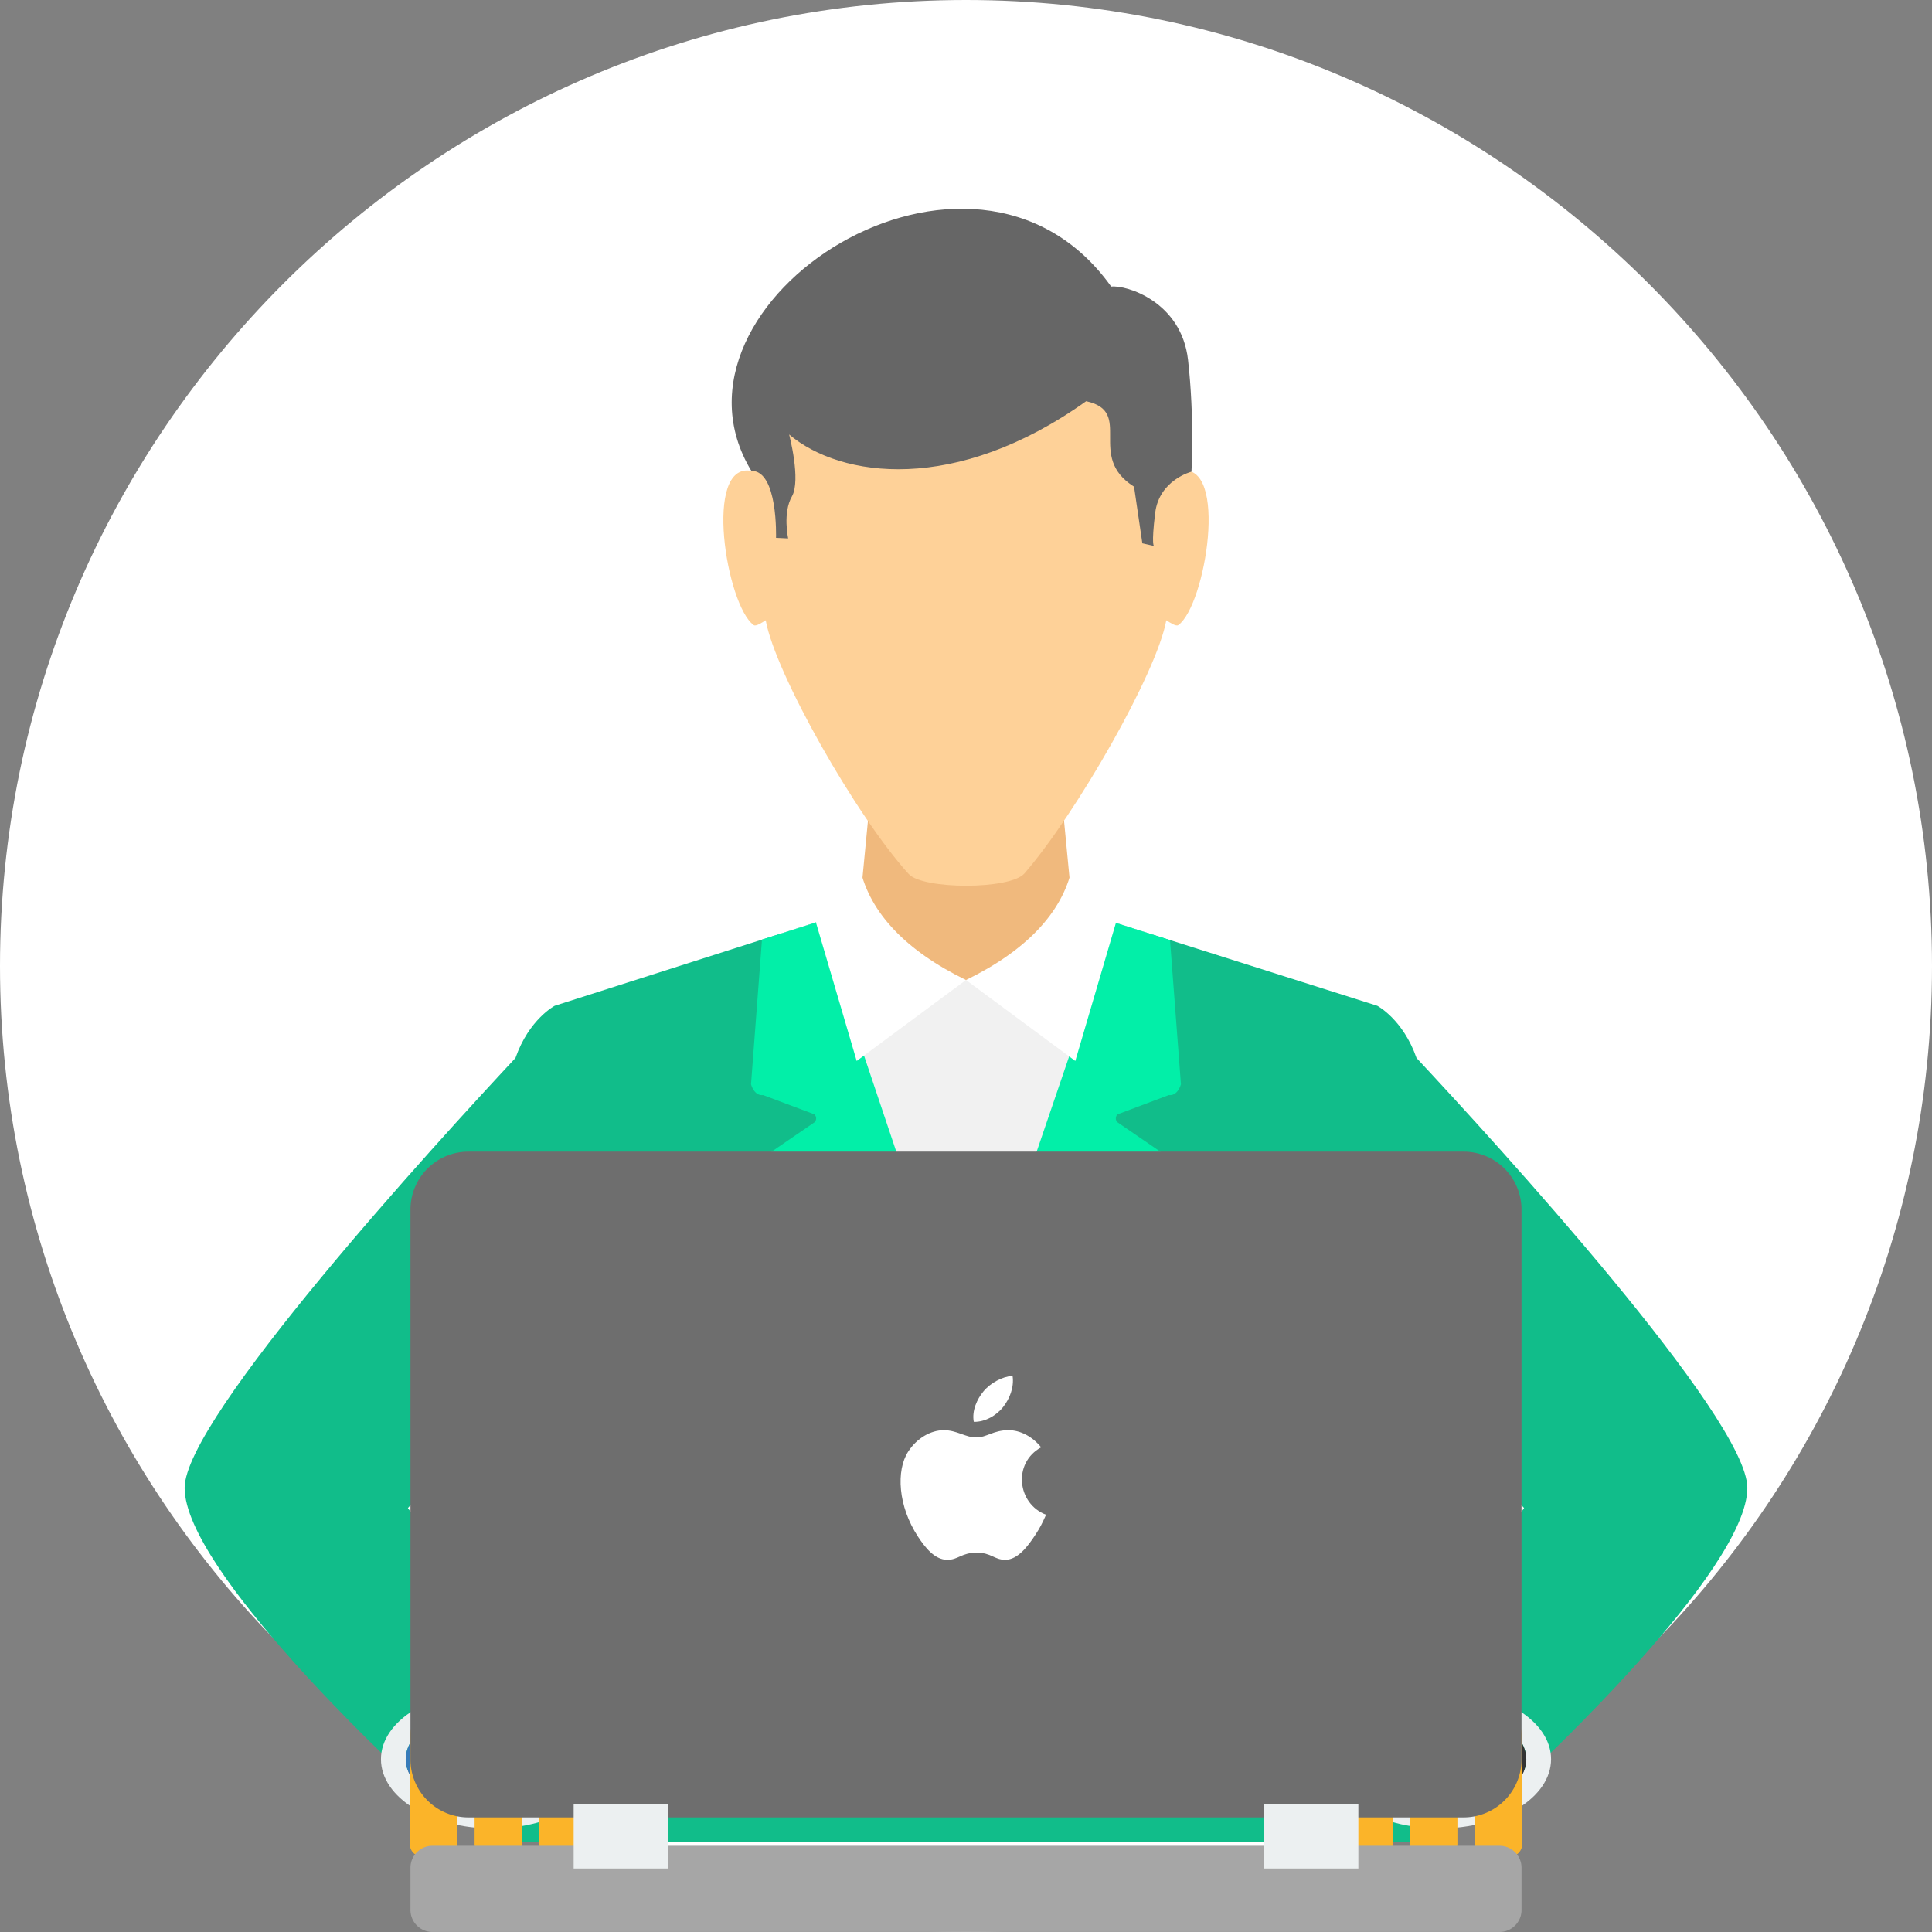 <svg width="132" height="132" xmlns="http://www.w3.org/2000/svg">
    <rect width="100%" height="100%" fill="#808080" stroke="none"/>
    <g fill-rule="nonzero" fill="none">
        <path d="M66 132c36.352 0 66-29.648 66-66 0-36.352-29.648-66-66-66C29.65 0 0 29.648 0 66c0 36.352 29.649 66 66 66z" fill="#FFF"
        />
        <path fill="#F0B97D" d="M59.842 50.442h12.314l.998 10.38 1.771 1.42 3.737 2.38L66 94.532 53.336 64.621l3.737-2.378 1.772-1.421z"
        />
        <path d="M55.954 62.955l-18.053 5.762s-1.757.914-2.683 3.567c-5.378 5.762-22.603 24.593-22.603 29.373 0 5.665 14.702 19.31 14.702 19.31h6.979v4.89h63.407v-4.89h6.98s14.701-13.645 14.701-19.31c0-4.782-17.227-23.613-22.603-29.374-.928-2.652-2.683-3.566-2.683-3.566l-17.93-5.683-1.522 4.462-8.647-.42-8.521.414-1.524-4.535zm-21.658 33.01l2.237 8.925-.395 9.43-1.842-2.108-6.426-9.179 6.426-7.068zm63.407 16.247l-1.84 1.994-.397-10.953 2.237-7.289 6.427 7.07-6.427 9.178z"
            fill="#11BD8A" />
        <path fill="#F1F1F1" d="M55.78 63.01l-2.43.776L66 94.534l12.76-30.679-2.592-.821-6.35 3.924h-7.613z" />
        <path d="M55.954 62.955l-3.894 1.243-.748 9.88s.206.813.824.74l3.515 1.32s.23.231.024.522l-3.008 2.06 10.392 19.586a50.982 50.982 0 0 0 5.88 0L79.33 78.72l-3.008-2.061c-.206-.29.024-.521.024-.521l3.514-1.321c.619.073.825-.74.825-.74l-.746-9.848-3.774-1.197-10.168 29.82-10.044-29.898z"
            fill="#02EFA8" />
        <path d="M80.34 29.337c0 .964.353 1.909.327 2.834 3.3-.613 1.706 9.19-.16 10.537-.149.107-.514-.132-.822-.329-.647 3.606-6.175 13.239-9.689 17.294-.976 1.126-6.944 1.107-7.91.043-3.6-3.963-9.12-13.71-9.77-17.337-.31.197-.674.436-.822.329-1.867-1.348-3.461-11.15-.161-10.537-.026-.925.325-1.87.325-2.834.183-7.611 7.08-11.411 14.342-11.444 7.262.033 14.159 3.833 14.34 11.444z"
            fill="#FED198" />
        <path d="M75.92 19.58c1.04-.121 4.799 1.03 5.25 5.008.451 3.977.235 7.641.235 7.641s-2.202.557-2.48 2.814c-.276 2.258-.079 2.258-.079 2.258l-.797-.18-.568-3.87c-3.295-2.064.024-5.122-3.271-5.839-8.9 6.344-16.753 5.259-20.294 2.274 0 0 .826 3.121.189 4.234-.638 1.113-.257 2.867-.257 2.867l-.828-.04s.15-4.597-1.688-4.577C44.35 20.643 66.455 6.322 75.92 19.58z"
            fill="#666" />
        <g fill="#FFF">
            <path d="M58.76 59.34c.258.017-3.014 3.68-3.014 3.68l2.785 9.468 7.468-5.531c-4.108-2-6.56-4.592-7.24-7.618zM73.24 59.34c-.258.017 3.013 3.68 3.013 3.68l-2.785 9.468-7.469-5.531c4.109-2 6.56-4.592 7.241-7.618z"
            />
        </g>
        <path d="M33.652 115.461c4.21 0 7.623 2.119 7.623 4.732s-3.413 4.732-7.623 4.732c-4.21 0-7.624-2.12-7.624-4.732 0-2.613 3.413-4.732 7.624-4.732zm0 1.25c-3.277 0-5.933 1.56-5.933 3.482 0 1.923 2.656 3.483 5.933 3.483 3.277 0 5.933-1.56 5.933-3.483 0-1.922-2.656-3.482-5.933-3.482z"
            fill="#ECF0F1" />
        <path d="M33.652 123.676c3.267 0 5.933-1.564 5.933-3.482 0-1.918-2.666-3.483-5.933-3.483-3.268 0-5.933 1.565-5.933 3.483 0 1.917 2.665 3.482 5.933 3.482z"
            fill="#377BB9" />
        <path d="M31.238 122.183v3.813c0 .473-.387.86-.86.86H28.86a.862.862 0 0 1-.86-.86v-5.901c0-.09.014-.177.04-.26v-1.298c0-1.105.904-2.008 2.008-2.008h12.414c1.104 0 2.007.903 2.007 2.008v1.297c.027.082.04.17.04.261v5.901c0 .473-.386.86-.86.86h-1.515a.862.862 0 0 1-.86-.86v-3.813h-1.189v3.813c0 .473-.386.86-.86.86H37.71a.862.862 0 0 1-.86-.86v-3.813h-1.188v3.813c0 .473-.387.86-.86.86h-1.516a.862.862 0 0 1-.86-.86v-3.813h-1.188z"
            fill="#FBB429" />
        <path d="M98.349 115.461c-4.21 0-7.623 2.119-7.623 4.732s3.413 4.732 7.623 4.732c4.21 0 7.624-2.12 7.624-4.732 0-2.613-3.414-4.732-7.624-4.732zm0 1.25c3.277 0 5.933 1.56 5.933 3.482 0 1.923-2.656 3.483-5.933 3.483-3.277 0-5.932-1.56-5.932-3.483 0-1.922 2.655-3.482 5.932-3.482z"
            fill="#ECF0F1" />
        <path d="M98.35 123.676c3.267 0 5.932-1.564 5.932-3.482 0-1.918-2.665-3.483-5.932-3.483-3.268 0-5.933 1.565-5.933 3.483 0 1.917 2.665 3.482 5.933 3.482z"
            fill="#333" />
        <path d="M100.763 122.183v3.813c0 .473.387.86.86.86h1.517c.473 0 .86-.387.86-.86v-5.901a.854.854 0 0 0-.04-.26v-1.298a2.013 2.013 0 0 0-2.008-2.008H89.538a2.013 2.013 0 0 0-2.007 2.008v1.297a.833.833 0 0 0-.041.261v5.901c0 .473.386.86.86.86h1.516c.473 0 .86-.387.86-.86v-3.813h1.188v3.813c0 .473.387.86.86.86h1.517c.473 0 .86-.387.86-.86v-3.813h1.188v3.813c0 .473.387.86.86.86h1.516c.473 0 .86-.387.86-.86v-3.813h1.188z"
            fill="#FBB429" />
        <path d="M31.994 78.684h68.012a3.96 3.96 0 0 1 3.949 3.949v37.59a3.96 3.96 0 0 1-3.949 3.948H31.994a3.961 3.961 0 0 1-3.95-3.949v-37.59a3.96 3.96 0 0 1 3.95-3.948z"
            fill="#6E6E6E" />
        <g fill="#FFF">
            <path d="M71.47 103.491c-.271.602-.401.871-.751 1.403-.488.742-1.176 1.668-2.028 1.676-.758.007-.953-.493-1.98-.487-1.028.005-1.243.495-2 .488-.853-.007-1.505-.843-1.993-1.586-1.364-2.077-1.507-4.515-.666-5.81.598-.922 1.542-1.46 2.43-1.46.903 0 1.47.495 2.218.495.724 0 1.166-.496 2.21-.496.79 0 1.627.43 2.223 1.172-1.953 1.071-1.635 3.86.337 4.605zM68.546 96.12c.429-.55.754-1.326.636-2.12-.7.048-1.52.493-1.998 1.074-.433.527-.792 1.31-.653 2.069.765.023 1.555-.433 2.015-1.022z"
            />
        </g>
        <path d="M29.543 126.108h72.914c.824 0 1.498.675 1.498 1.5v2.89c0 .826-.674 1.5-1.498 1.5H29.543a1.503 1.503 0 0 1-1.499-1.5v-2.89c0-.825.675-1.5 1.5-1.5z"
            fill="#A6A6A6" />
        <path d="M39.194 123.267h6.445v4.394h-6.445v-4.394zm47.168 0h6.445v4.394h-6.445v-4.394z" fill="#ECF0F1" />
    </g>
</svg>

